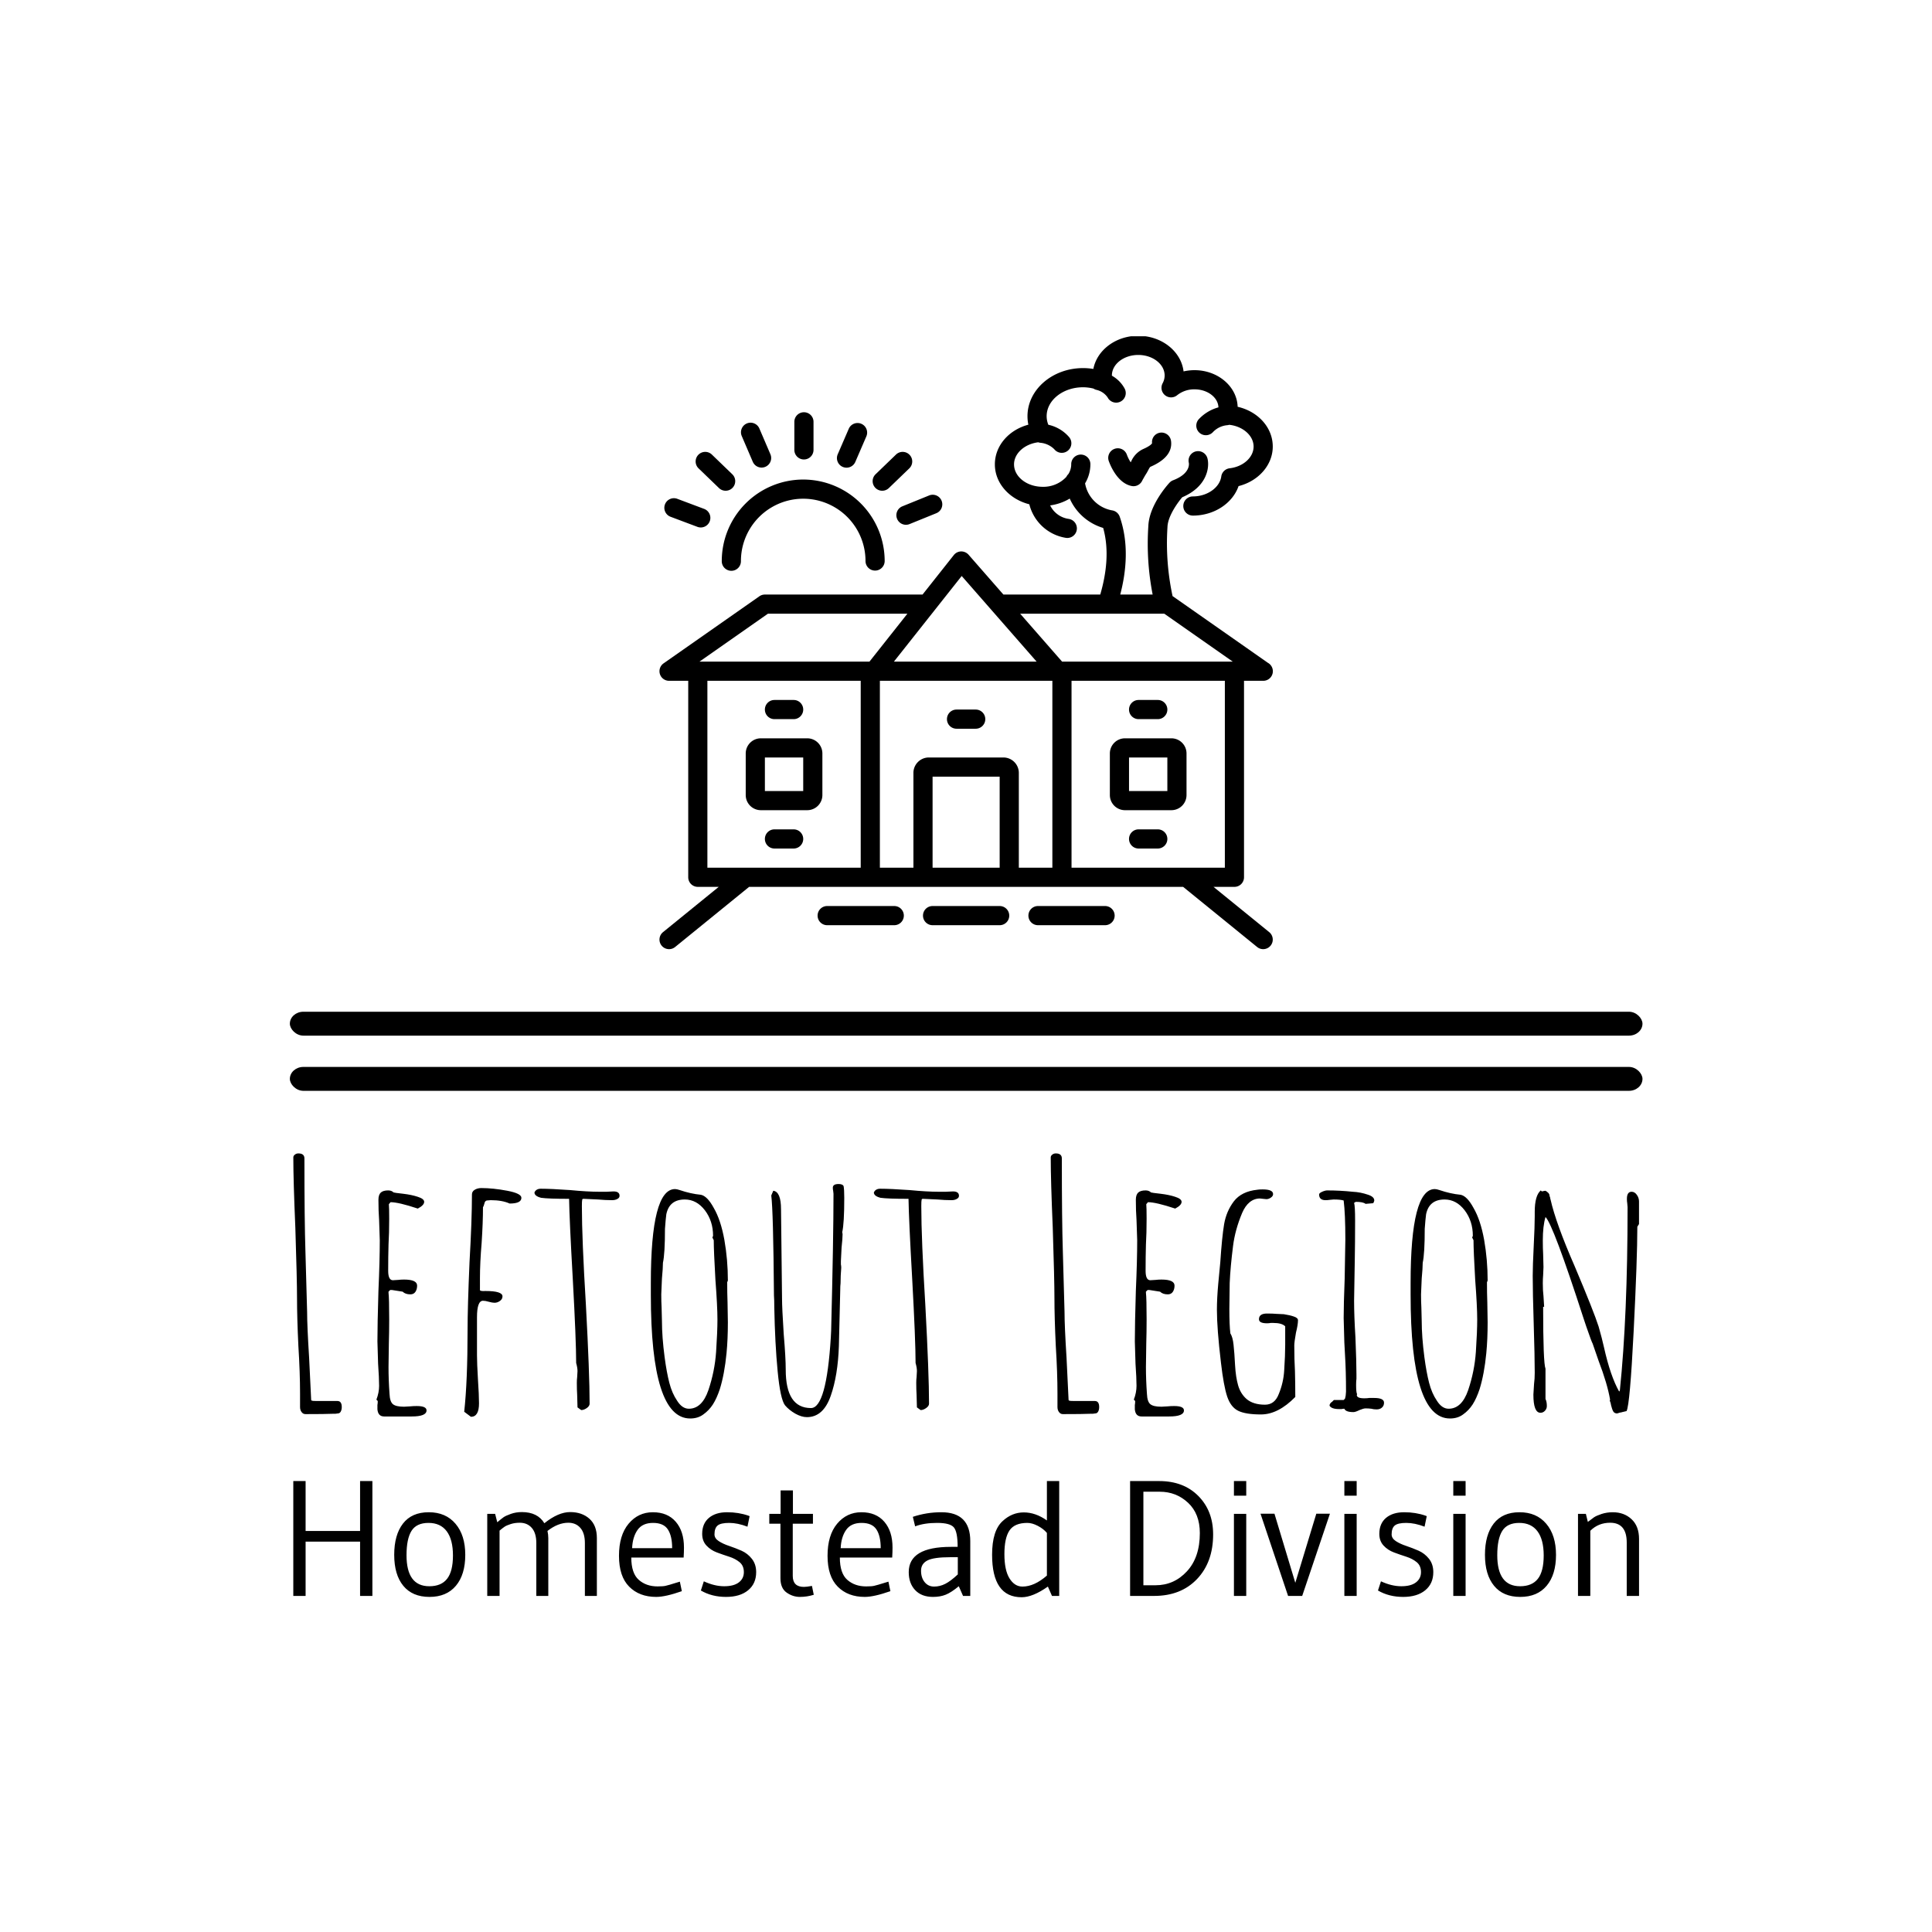 <svg xmlns="http://www.w3.org/2000/svg" version="1.1" xmlns:xlink="http://www.w3.org/1999/xlink" xmlns:svgjs="http://svgjs.dev/svgjs" width="1000" height="1000" viewBox="0 0 1000 1000"><rect width="1000" height="1000" fill="#ffffff"></rect><g transform="matrix(0.7,0,0,0.7,150.086,174.064)"><svg viewBox="0 0 265 247" data-background-color="#1f0f53" preserveAspectRatio="xMidYMid meet" height="932" width="1000" xmlns="http://www.w3.org/2000/svg" xmlns:xlink="http://www.w3.org/1999/xlink"><g id="tight-bounds" transform="matrix(1,0,0,1,-0.032,-0.1)"><svg viewBox="0 0 265.065 247.2" height="247.2" width="265.065"><g><svg viewBox="0 0 397.498 370.707" height="247.2" width="265.065"><g><rect width="397.498" height="7.025" x="0" y="198.643" fill="#000000" opacity="1" stroke-width="0" stroke="transparent" fill-opacity="1" class="rect-o$-0" data-fill-palette-color="primary" rx="1%" id="o$-0" data-palette-color="#ffdb99"></rect></g><g><rect width="397.498" height="7.025" x="0" y="214.863" fill="#000000" opacity="1" stroke-width="0" stroke="transparent" fill-opacity="1" class="rect-o$-1" data-fill-palette-color="primary" rx="1%" id="o$-1" data-palette-color="#ffdb99"></rect></g><g transform="matrix(1,0,0,1,0.989,240.278)"><svg viewBox="0 0 395.52 130.429" height="130.429" width="395.52"><g id="textblocktransform"><svg viewBox="0 0 395.52 130.429" height="130.429" width="395.52" id="textblock"><g><svg viewBox="0 0 395.52 77.898" height="77.898" width="395.52"><g transform="matrix(1,0,0,1,0,0)"><svg width="395.52" viewBox="3.4 -38.45 200.02 39.4" height="77.898" data-palette-color="#ffdb99"><path d="M5.2 0.3Q4.85 0.3 4.63 0 4.4-0.3 4.4-0.75L4.4-0.75 4.4-1.55 4.4-2.75Q4.4-5.9 4.15-9.85L4.15-9.85Q3.95-14.05 3.95-16.95L3.95-16.95Q3.95-19.65 3.7-27.4L3.7-27.4Q3.4-34.4 3.4-37.85L3.4-37.85Q3.4-38.1 3.63-38.27 3.85-38.45 4.15-38.45L4.15-38.45Q5.05-38.45 5.05-37.7L5.05-37.7Q5.05-28.45 5.2-23.85L5.2-23.85 5.45-14.9Q5.45-12.8 5.75-8.05L5.75-8.05 6.05-1.85Q6.05-1.7 6.2-1.7L6.2-1.7Q6.25-1.65 6.85-1.65L6.85-1.65 9.95-1.65Q10.6-1.65 10.6-0.75L10.6-0.75Q10.6-0.35 10.45-0.08 10.3 0.2 10 0.2L10 0.2 9.65 0.25 9.25 0.25Q8.2 0.3 5.2 0.3L5.2 0.3ZM16.9 0.65Q16 0.65 15.9-0.4L15.9-0.4 15.9-1.05Q15.95-1.3 15.95-1.65L15.95-1.65 15.75-1.85Q16.15-2.9 16.15-3.9L16.15-3.9Q16.15-5.05 16-7.2L16-7.2 15.9-10.5Q15.9-13 16.05-18L16.05-18Q16.25-22.45 16.25-25.55L16.25-25.55 16.15-28.55Q16.05-29.9 16.05-31.55L16.05-31.55Q16.05-32.3 16.4-32.63 16.75-32.95 17.5-32.95L17.5-32.95Q18-32.95 18.3-32.65L18.3-32.65Q18.4-32.6 19.75-32.45L19.75-32.45Q21-32.3 21.9-32L21.9-32Q22.85-31.7 22.85-31.25L22.85-31.25Q22.85-30.75 21.9-30.25L21.9-30.25Q19.05-31.2 17.85-31.2L17.85-31.2 17.6-30.9Q17.65-30.45 17.65-28.75L17.65-28.75Q17.65-26.6 17.55-24.9L17.55-24.9Q17.5-23.15 17.5-21L17.5-21Q17.5-19.6 18.2-19.6L18.2-19.6 19-19.65Q19.4-19.7 19.85-19.7L19.85-19.7Q21.8-19.7 21.8-18.8L21.8-18.8Q21.8-18.25 21.55-17.88 21.3-17.5 20.8-17.5L20.8-17.5Q20.05-17.5 19.65-17.9L19.65-17.9 18.05-18.15 17.8-18.15 17.55-17.9 17.55-17.75Q17.65-16.9 17.65-13.8L17.65-13.8Q17.65-11.85 17.6-10.25L17.6-10.25 17.55-6.7Q17.55-4.75 17.7-2.7L17.7-2.7Q17.75-1.55 18.2-1.18 18.65-0.8 19.85-0.8L19.85-0.8 20.75-0.85Q21.2-0.9 21.75-0.9L21.75-0.9Q23.2-0.9 23.2-0.25L23.2-0.25Q23.2 0.65 21 0.65L21 0.65 16.9 0.65ZM29.8 0.7L28.8-0.05Q29.3-4.6 29.3-12.2L29.3-12.2Q29.3-15.55 29.59-22.3L29.59-22.3Q29.95-28.55 29.95-32.35L29.95-32.35Q29.95-32.8 30.37-33.05 30.8-33.3 31.34-33.3L31.34-33.3Q33.09-33.3 35.2-32.9 37.3-32.5 37.3-31.85L37.3-31.85Q37.3-31 35.55-31L35.55-31Q34.45-31.5 32.74-31.5L32.74-31.5 32.14-31.45Q32-31.4 31.92-31.3 31.84-31.2 31.8-31L31.8-31Q31.7-30.6 31.59-30.45L31.59-30.45Q31.59-28.2 31.39-25.15L31.39-25.15Q31.14-22.2 31.14-19.9L31.14-19.9 31.14-18.15Q31.14-17.95 31.95-18L31.95-18Q34.49-18 34.49-17.2L34.49-17.2Q34.49-16.8 34.12-16.53 33.74-16.25 33.3-16.25L33.3-16.25Q32.99-16.25 32.45-16.4L32.45-16.4Q31.95-16.55 31.59-16.55L31.59-16.55Q30.7-16.55 30.7-14.1L30.7-14.1 30.7-8.45Q30.7-7.25 30.84-4.9L30.84-4.9Q31-2.5 31-1.3L31-1.3Q31 0.7 29.8 0.7L29.8 0.7ZM46.19-0.3L45.64-0.7 45.59-2.55Q45.54-3.35 45.54-4.35L45.54-4.35Q45.54-4.85 45.59-5.2L45.59-5.2 45.64-6.1Q45.64-6.6 45.44-7.3L45.44-7.3Q45.44-10.65 44.94-19.75L44.94-19.75Q44.44-28.55 44.39-31.7L44.39-31.7Q41.29-31.7 40.24-31.85L40.24-31.85Q39.24-32.1 39.24-32.65L39.24-32.65Q39.49-33.2 40.19-33.2L40.19-33.2Q41.69-33.2 44.54-33L44.54-33Q47.14-32.75 48.89-32.75L48.89-32.75 49.94-32.75 50.99-32.8Q51.89-32.8 51.89-32.15L51.89-32.15Q51.89-31.85 51.57-31.68 51.24-31.5 50.79-31.5L50.79-31.5Q49.79-31.5 48.69-31.6L48.69-31.6 46.54-31.7Q46.34-31.7 46.34-31.55L46.34-31.55Q46.29-31.4 46.29-30.6L46.29-30.6Q46.29-25.75 46.89-15.9L46.89-15.9Q47.44-5.7 47.44-1.25L47.44-1.25Q47.44-0.9 47.02-0.6 46.59-0.3 46.19-0.3L46.19-0.3ZM62.39 0.95Q56.54 0.95 56.54-17.45L56.54-17.45 56.54-19.2Q56.54-33.15 60.14-33.15L60.14-33.15Q60.39-33.15 60.84-33L60.84-33Q62.44-32.45 63.99-32.3L63.99-32.3Q64.94-32.1 65.89-30.35L65.89-30.35Q66.94-28.55 67.47-25.6 67.99-22.65 67.99-19.55L67.99-19.55 67.89-19.3Q67.89-17.65 67.94-16.35L67.94-16.35 67.99-13.35Q67.99-10.8 67.79-8.75L67.79-8.75Q67.49-5.65 66.79-3.4L66.79-3.4Q66.34-2.05 65.77-1.15 65.19-0.25 64.34 0.35L64.34 0.35Q63.54 0.95 62.39 0.95L62.39 0.95ZM62.19-0.5Q64.14-0.5 65.09-3.25L65.09-3.25Q66.04-6.05 66.24-8.95L66.24-8.95Q66.44-11.95 66.44-13.75L66.44-13.75Q66.44-15.75 66.14-19.65L66.14-19.65Q65.89-24 65.89-25.55L65.89-25.55 65.69-25.95 65.79-26.2Q65.79-28.4 64.57-30 63.34-31.6 61.59-31.6L61.59-31.6Q59.29-31.6 58.84-29.4L58.84-29.4Q58.74-28.65 58.64-27.25L58.64-27.25Q58.64-23.55 58.34-22.2L58.34-22.2Q58.34-21.45 58.19-19.85L58.19-19.85 58.09-17.5Q58.09-16.4 58.14-15.55L58.14-15.55 58.19-13.55Q58.19-11.2 58.59-8.15L58.59-8.15Q58.89-5.9 59.29-4.35 59.69-2.8 60.44-1.7L60.44-1.7Q61.19-0.5 62.19-0.5L62.19-0.5ZM79.74 0.75Q78.94 0.75 78.01 0.23 77.09-0.3 76.49-1L76.49-1Q75.79-1.9 75.39-6.05 74.99-10.2 74.89-15.55L74.89-15.55Q74.89-16.75 74.84-17.35L74.84-17.35Q74.74-29.9 74.44-32.2L74.44-32.2 74.74-32.9Q75.89-32.75 75.89-30.15L75.89-30.15 76.04-16.9Q76.04-15.5 76.29-11.6L76.29-11.6Q76.59-8.1 76.59-6.3L76.59-6.3Q76.59-0.6 80.34-0.6L80.34-0.6Q82.64-0.6 83.29-11.1L83.29-11.1 83.34-12.1Q83.69-25.85 83.69-32.45L83.69-32.45 83.64-32.9Q83.59-33.1 83.59-33.35L83.59-33.35Q83.59-33.9 84.44-33.9L84.44-33.9Q85.04-33.9 85.19-33.6L85.19-33.6Q85.29-33.1 85.29-31.85L85.29-31.85Q85.29-28.05 84.99-26.75L84.99-26.75 85.04-26.45Q85.04-25.8 84.89-24.45L84.89-24.45 84.79-22.45 84.79-21.95Q84.84-21.75 84.84-21.45L84.84-21.45Q84.74-20.25 84.74-19.15L84.74-19.15Q84.69-18.8 84.69-18.05L84.69-18.05Q84.59-13.3 84.49-9.8L84.49-9.8Q84.34-5.45 83.29-2.45L83.29-2.45Q82.19 0.75 79.74 0.75L79.74 0.75ZM96.64-0.3L96.09-0.7 96.04-2.55Q95.99-3.35 95.99-4.35L95.99-4.35Q95.99-4.85 96.04-5.2L96.04-5.2 96.09-6.1Q96.09-6.6 95.89-7.3L95.89-7.3Q95.89-10.65 95.39-19.75L95.39-19.75Q94.89-28.55 94.84-31.7L94.84-31.7Q91.74-31.7 90.69-31.85L90.69-31.85Q89.69-32.1 89.69-32.65L89.69-32.65Q89.94-33.2 90.64-33.2L90.64-33.2Q92.14-33.2 94.99-33L94.99-33Q97.59-32.75 99.34-32.75L99.34-32.75 100.39-32.75 101.44-32.8Q102.34-32.8 102.34-32.15L102.34-32.15Q102.34-31.85 102.01-31.68 101.69-31.5 101.24-31.5L101.24-31.5Q100.24-31.5 99.14-31.6L99.14-31.6 96.99-31.7Q96.79-31.7 96.79-31.55L96.79-31.55Q96.74-31.4 96.74-30.6L96.74-30.6Q96.74-25.75 97.34-15.9L97.34-15.9Q97.89-5.7 97.89-1.25L97.89-1.25Q97.89-0.9 97.46-0.6 97.04-0.3 96.64-0.3L96.64-0.3ZM117.78 0.3Q117.43 0.3 117.21 0 116.98-0.3 116.98-0.75L116.98-0.75 116.98-1.55 116.98-2.75Q116.98-5.9 116.73-9.85L116.73-9.85Q116.53-14.05 116.53-16.95L116.53-16.95Q116.53-19.65 116.28-27.4L116.28-27.4Q115.98-34.4 115.98-37.85L115.98-37.85Q115.98-38.1 116.21-38.27 116.43-38.45 116.73-38.45L116.73-38.45Q117.63-38.45 117.63-37.7L117.63-37.7Q117.63-28.45 117.78-23.85L117.78-23.85 118.03-14.9Q118.03-12.8 118.33-8.05L118.33-8.05 118.63-1.85Q118.63-1.7 118.78-1.7L118.78-1.7Q118.83-1.65 119.43-1.65L119.43-1.65 122.53-1.65Q123.18-1.65 123.18-0.75L123.18-0.75Q123.18-0.35 123.03-0.08 122.88 0.2 122.58 0.2L122.58 0.2 122.23 0.25 121.83 0.25Q120.78 0.3 117.78 0.3L117.78 0.3ZM129.48 0.65Q128.58 0.65 128.48-0.4L128.48-0.4 128.48-1.05Q128.53-1.3 128.53-1.65L128.53-1.65 128.33-1.85Q128.73-2.9 128.73-3.9L128.73-3.9Q128.73-5.05 128.58-7.2L128.58-7.2 128.48-10.5Q128.48-13 128.63-18L128.63-18Q128.83-22.45 128.83-25.55L128.83-25.55 128.73-28.55Q128.63-29.9 128.63-31.55L128.63-31.55Q128.63-32.3 128.98-32.63 129.33-32.95 130.08-32.95L130.08-32.95Q130.58-32.95 130.88-32.65L130.88-32.65Q130.98-32.6 132.33-32.45L132.33-32.45Q133.58-32.3 134.48-32L134.48-32Q135.43-31.7 135.43-31.25L135.43-31.25Q135.43-30.75 134.48-30.25L134.48-30.25Q131.63-31.2 130.43-31.2L130.43-31.2 130.18-30.9Q130.23-30.45 130.23-28.75L130.23-28.75Q130.23-26.6 130.13-24.9L130.13-24.9Q130.08-23.15 130.08-21L130.08-21Q130.08-19.6 130.78-19.6L130.78-19.6 131.58-19.65Q131.98-19.7 132.43-19.7L132.43-19.7Q134.38-19.7 134.38-18.8L134.38-18.8Q134.38-18.25 134.13-17.88 133.88-17.5 133.38-17.5L133.38-17.5Q132.63-17.5 132.23-17.9L132.23-17.9 130.63-18.15 130.38-18.15 130.13-17.9 130.13-17.75Q130.23-16.9 130.23-13.8L130.23-13.8Q130.23-11.85 130.18-10.25L130.18-10.25 130.13-6.7Q130.13-4.75 130.28-2.7L130.28-2.7Q130.33-1.55 130.78-1.18 131.23-0.8 132.43-0.8L132.43-0.8 133.33-0.85Q133.78-0.9 134.33-0.9L134.33-0.9Q135.78-0.9 135.78-0.25L135.78-0.25Q135.78 0.65 133.58 0.65L133.58 0.65 129.48 0.65ZM147.23 0.35Q144.93 0.35 143.83-0.2 142.73-0.75 142.2-2.33 141.68-3.9 141.28-7.35L141.28-7.35Q140.68-12.4 140.68-15.2L140.68-15.2Q140.68-16.9 140.88-19.1L140.88-19.1 141.18-22.25Q141.43-26 141.75-27.93 142.08-29.85 143.2-31.33 144.33-32.8 146.68-33.05L146.68-33.05Q146.93-33.1 147.48-33.1L147.48-33.1Q149.03-33.1 149.03-32.4L149.03-32.4Q149.03-32.1 148.7-31.88 148.38-31.65 148.03-31.65L148.03-31.65 147.53-31.7 147.08-31.75Q146.23-31.75 145.55-31.2 144.88-30.65 144.43-29.6L144.43-29.6Q143.38-27.1 143.08-24.7L143.08-24.7Q142.68-21.55 142.58-19.2L142.58-19.2 142.53-15.35Q142.53-12.9 142.68-11.7L142.68-11.7Q143.03-11.15 143.15-10.03 143.28-8.9 143.38-6.95L143.38-6.95Q143.48-5.2 143.83-3.98 144.18-2.75 145.08-1.95L145.08-1.95Q146.08-1.1 147.83-1.1L147.83-1.1Q149.28-1.1 149.88-2.7L149.88-2.7Q150.58-4.4 150.68-6.2L150.68-6.2Q150.83-8.45 150.83-10L150.83-10 150.83-12.75Q150.33-13.25 149.08-13.25L149.08-13.25 148.68-13.25Q148.43-13.2 148.13-13.2L148.13-13.2Q146.93-13.2 146.93-13.8L146.93-13.8Q146.93-14.65 148.13-14.65L148.13-14.65Q148.98-14.65 149.53-14.6L149.53-14.6 150.63-14.55Q151.58-14.4 152.13-14.2L152.13-14.2Q152.73-14 152.73-13.65L152.73-13.65Q152.73-13 152.43-11.8L152.43-11.8Q152.18-10.4 152.18-9.9L152.18-9.9Q152.18-7.8 152.28-6.1L152.28-6.1Q152.33-4.35 152.33-2.25L152.33-2.25Q149.78 0.35 147.23 0.35L147.23 0.35ZM160.97 0Q159.82 0 159.62-0.5L159.62-0.5Q159.37-0.5 159.22-0.45L159.22-0.45 158.82-0.45Q157.72-0.45 157.42-0.95L157.42-0.95Q157.42-1.3 157.82-1.55L157.82-1.55 158.07-1.8 159.52-1.8 159.72-2 159.82-2.45 159.87-3.05Q159.87-6.1 159.72-8.5L159.72-8.5 159.62-10.35 159.52-14Q159.52-15.95 159.67-19.85L159.67-19.85 159.77-25.65Q159.77-29.45 159.52-31.45L159.52-31.45Q159.07-31.6 158.02-31.6L158.02-31.6 157.47-31.55Q157.17-31.5 156.82-31.5L156.82-31.5Q155.87-31.5 155.87-32.35L155.87-32.35Q155.87-32.55 156.32-32.75 156.77-32.95 157.07-32.95L157.07-32.95Q158.97-32.95 160.87-32.75L160.87-32.75Q162.02-32.7 163.17-32.3L163.17-32.3Q164.07-32 164.07-31.45L164.07-31.45Q164.07-31.35 163.92-31.05L163.92-31.05 162.77-30.95Q162.42-31.25 161.32-31.25L161.32-31.25 161.07-31.1Q161.22-30.65 161.22-28.45L161.22-28.45Q161.22-25.15 161.17-22.5L161.17-22.5 161.07-16.55Q161.07-14.3 161.27-11.1L161.27-11.1Q161.42-7.45 161.42-5.6L161.42-5.6 161.42-4.95Q161.37-4.6 161.37-4.05L161.37-4.05Q161.37-2.9 161.52-2.65L161.52-2.65 161.47-2.55Q161.47-2.05 162.57-2.05L162.57-2.05Q163.02-2.05 163.32-2.1L163.32-2.1 164.07-2.1Q165.52-2.1 165.52-1.4L165.52-1.4Q165.52-0.95 165.22-0.68 164.92-0.4 164.42-0.4L164.42-0.4Q163.97-0.4 163.62-0.5L163.62-0.5Q163.22-0.55 162.77-0.55L162.77-0.55Q162.47-0.55 161.87-0.3L161.87-0.3Q161.27 0 160.97 0L160.97 0ZM175.32 0.95Q169.47 0.95 169.47-17.45L169.47-17.45 169.47-19.2Q169.47-33.15 173.07-33.15L173.07-33.15Q173.32-33.15 173.77-33L173.77-33Q175.37-32.45 176.92-32.3L176.92-32.3Q177.87-32.1 178.82-30.35L178.82-30.35Q179.87-28.55 180.4-25.6 180.92-22.65 180.92-19.55L180.92-19.55 180.82-19.3Q180.82-17.65 180.87-16.35L180.87-16.35 180.92-13.35Q180.92-10.8 180.72-8.75L180.72-8.75Q180.42-5.65 179.72-3.4L179.72-3.4Q179.27-2.05 178.7-1.15 178.12-0.25 177.27 0.35L177.27 0.35Q176.47 0.95 175.32 0.95L175.32 0.95ZM175.12-0.5Q177.07-0.5 178.02-3.25L178.02-3.25Q178.97-6.05 179.17-8.95L179.17-8.95Q179.37-11.95 179.37-13.75L179.37-13.75Q179.37-15.75 179.07-19.65L179.07-19.65Q178.82-24 178.82-25.55L178.82-25.55 178.62-25.95 178.72-26.2Q178.72-28.4 177.5-30 176.27-31.6 174.52-31.6L174.52-31.6Q172.22-31.6 171.77-29.4L171.77-29.4Q171.67-28.65 171.57-27.25L171.57-27.25Q171.57-23.55 171.27-22.2L171.27-22.2Q171.27-21.45 171.12-19.85L171.12-19.85 171.02-17.5Q171.02-16.4 171.07-15.55L171.07-15.55 171.12-13.55Q171.12-11.2 171.52-8.15L171.52-8.15Q171.82-5.9 172.22-4.35 172.62-2.8 173.37-1.7L173.37-1.7Q174.12-0.5 175.12-0.5L175.12-0.5ZM200.17 0.2Q199.77 0.2 199.59-0.1 199.42-0.4 199.27-1L199.27-1Q199.22-1.4 199.07-1.7L199.07-1.7 199.12-1.85Q198.72-4.2 197.42-7.6L197.42-7.6 196.52-10.2Q196.42-10.3 195.57-12.75L195.57-12.75 195.17-13.95Q190.67-27.85 189.52-29L189.52-29Q189.12-27.65 189.12-25.5L189.12-25.5Q189.12-24.35 189.17-23.5L189.17-23.5 189.22-21.55 189.17-20.35Q189.12-19.8 189.12-19.15L189.12-19.15Q189.12-18.05 189.22-17.25L189.22-17.25Q189.32-15.65 189.32-15.65L189.32-15.65 189.17-15.65Q189.17-7.3 189.52-6.45L189.52-6.45 189.52-1.95Q189.72-1.55 189.72-0.9L189.72-0.9Q189.72-0.5 189.44-0.2 189.17 0.1 188.77 0.1L188.77 0.1Q187.72 0.1 187.72-2.6L187.72-2.6 187.82-4.2Q187.92-4.95 187.92-5.85L187.92-5.85Q187.92-8.25 187.77-13.05L187.77-13.05Q187.62-17.85 187.62-20.25L187.62-20.25Q187.62-21.7 187.77-24.7L187.77-24.7Q187.92-27.65 187.92-29.1L187.92-29.1 187.92-29.75Q187.92-32.2 188.82-32.95L188.82-32.95 188.97-32.8 189.47-32.9Q189.67-32.85 189.92-32.6L189.92-32.6Q190.12-32.4 190.12-32.15L190.12-32.15 190.22-31.85Q190.22-31.75 190.24-31.68 190.27-31.6 190.27-31.6L190.27-31.6Q191.07-28.05 193.87-21.65L193.87-21.65Q196.72-14.9 197.42-12.7L197.42-12.7Q197.92-10.95 198.22-9.6L198.22-9.6Q199.17-5.35 200.47-3.05L200.47-3.05 200.57-3.2Q201.72-14.3 201.72-30.45L201.72-30.45 201.67-31.05Q201.62-31.3 201.62-31.7L201.62-31.7Q201.62-32.75 202.32-32.75L202.32-32.75Q202.77-32.75 203.09-32.3 203.42-31.85 203.42-31.3L203.42-31.3 203.42-27.95 203.17-27.55Q203.17-22.8 202.62-11.95 202.07-1.1 201.57-0.15L201.57-0.15 200.72 0.05 200.72 0.1 200.67 0.05 200.17 0.2Z" opacity="1" transform="matrix(1,0,0,1,0,0)" fill="#000000" class="undefined-text-0" data-fill-palette-color="primary" id="text-0"></path></svg></g></svg></g><g transform="matrix(1,0,0,1,0,96.288)"><svg viewBox="0 0 395.52 34.141" height="34.141" width="395.52"><g transform="matrix(1,0,0,1,0,0)"><svg width="395.52" viewBox="4.55 -35 410.06 35.4" height="34.141" data-palette-color="#ff5db2"><path d="M28.65-35L28.65 0 24.9 0 24.9-16.55 8.3-16.55 8.3 0 4.55 0 4.55-35 8.3-35 8.3-19.8 24.9-19.8 24.9-35 28.65-35ZM53.2-12.33Q53.2-17.15 51.3-19.7 49.4-22.25 45.75-22.25 42.1-22.25 40.57-19.83 39.05-17.4 39.05-12.4L39.05-12.4Q39.05-2.95 46-2.95L46-2.95Q49.65-2.95 51.42-5.23 53.2-7.5 53.2-12.33ZM54.1-3.1Q51.25 0.3 46.05 0.3 40.85 0.3 38.07-3.08 35.3-6.45 35.3-12.53 35.3-18.6 37.97-22.05 40.65-25.5 45.82-25.5 51-25.5 53.97-22 56.95-18.5 56.95-12.5 56.95-6.5 54.1-3.1ZM74.2-25.55L74.2-25.55Q79-25.55 81.05-22.15L81.05-22.15Q85.3-25.55 88.9-25.55 92.5-25.55 94.77-23.53 97.05-21.5 97.05-17.65L97.05-17.65 97.05 0 93.4 0 93.4-16.1Q93.4-19.15 92.02-20.73 90.65-22.3 88.35-22.3L88.35-22.3Q85.2-22.3 82-19.8L82-19.8Q82.25-18.7 82.25-17.65L82.25-17.65 82.25 0 78.6 0 78.6-16.1Q78.6-19.15 77.22-20.73 75.85-22.3 73.55-22.3L73.55-22.3Q72.05-22.3 70.8-21.9 69.55-21.5 68.95-21.1 68.35-20.7 67.4-19.9L67.4-19.9 67.4 0 63.65 0 63.65-25 66.05-25 66.7-22.45Q67.95-23.5 68.62-23.98 69.3-24.45 70.85-25 72.4-25.55 74.2-25.55ZM123.49-11.7L123.49-11.7 107.54-11.7Q107.54-6.9 109.82-4.9 112.09-2.9 115.54-2.9L115.54-2.9Q117.29-2.9 117.99-3.08 118.69-3.25 119.32-3.43 119.94-3.6 120.19-3.7L120.19-3.7Q121.44-4.05 122.34-4.35L122.34-4.35 122.94-1.45Q117.94 0.3 115.14 0.3L115.14 0.3Q109.99 0.3 106.89-2.83 103.79-5.95 103.79-12.23 103.79-18.5 106.72-22 109.64-25.5 114.12-25.5 118.59-25.5 121.09-22.6 123.59-19.7 123.59-14.75L123.59-14.75Q123.59-13.4 123.49-11.7ZM107.79-14.55L107.79-14.55 119.99-14.55Q119.99-18.25 118.69-20.25 117.39-22.25 114.17-22.25 110.94-22.25 109.44-20.1 107.94-17.95 107.79-14.55ZM128.74-1.65L129.64-4.45Q132.89-2.95 135.84-2.95 138.79-2.95 140.32-4.13 141.84-5.3 141.84-7.25 141.84-9.2 140.54-10.28 139.24-11.35 137.37-11.95 135.49-12.55 133.62-13.25 131.74-13.95 130.44-15.35 129.14-16.75 129.14-18.9L129.14-18.9Q129.14-22.05 131.19-23.78 133.24-25.5 136.74-25.5 140.24-25.5 143.24-24.45L143.24-24.45 143.59-24.3 142.94-21.1Q139.94-22.25 137.37-22.25 134.79-22.25 133.84-21.45 132.89-20.65 132.89-18.75L132.89-18.75Q132.89-17.55 134.19-16.7 135.49-15.85 137.37-15.23 139.24-14.6 141.12-13.78 142.99-12.95 144.29-11.3 145.59-9.65 145.59-7.25L145.59-7.25Q145.59-3.75 143.14-1.73 140.69 0.3 136.39 0.3 132.09 0.3 128.74-1.65L128.74-1.65ZM152.99-5.4L152.99-5.4 152.99-22 149.59-22 149.59-25 153.04-25 153.04-32.15 156.79-32.15 156.79-25 162.89-25 162.89-22 156.74-22 156.74-6.1Q156.74-2.75 160.14-2.75L160.14-2.75Q160.94-2.75 162.59-3.05L162.59-3.05 163.14-0.35Q161.09 0.3 158.91 0.3 156.74 0.3 154.86-1.03 152.99-2.35 152.99-5.4ZM187.04-11.7L187.04-11.7 171.09-11.7Q171.09-6.9 173.36-4.9 175.64-2.9 179.09-2.9L179.09-2.9Q180.84-2.9 181.54-3.08 182.24-3.25 182.86-3.43 183.49-3.6 183.74-3.7L183.74-3.7Q184.99-4.05 185.89-4.35L185.89-4.35 186.49-1.45Q181.49 0.3 178.69 0.3L178.69 0.3Q173.54 0.3 170.44-2.83 167.34-5.95 167.34-12.23 167.34-18.5 170.26-22 173.19-25.5 177.66-25.5 182.14-25.5 184.64-22.6 187.14-19.7 187.14-14.75L187.14-14.75Q187.14-13.4 187.04-11.7ZM171.34-14.55L171.34-14.55 183.54-14.55Q183.54-18.25 182.24-20.25 180.94-22.25 177.71-22.25 174.49-22.25 172.99-20.1 171.49-17.95 171.34-14.55ZM204.93-14.95L204.93-14.95 206.98-14.95Q206.98-19.5 205.83-20.88 204.68-22.25 200.73-22.25 196.78-22.25 194.03-21.2L194.03-21.2 193.33-24.1Q197.53-25.5 202.03-25.5L202.03-25.5Q210.83-25.5 210.83-16.7L210.83-16.7 210.83 0 208.63 0 207.33-2.95Q205.03-1.05 203.36-0.38 201.68 0.3 199.48 0.3L199.48 0.3Q195.98 0.3 194.03-1.78 192.08-3.85 192.08-7.25L192.08-7.25Q192.08-14.95 204.93-14.95ZM207.03-6.55L207.03-11.8 204.78-11.8Q199.68-11.8 197.76-10.8 195.83-9.8 195.83-7.68 195.83-5.55 196.93-4.2 198.03-2.85 199.81-2.85 201.58-2.85 203.21-3.68 204.83-4.5 207.03-6.55L207.03-6.55ZM234.18-23L234.18-35 237.93-35 237.93 0 235.73 0 234.48-2.85Q229.88 0.4 226.48 0.4L226.48 0.4Q217.48 0.4 217.48-12.55L217.48-12.55Q217.48-19.9 220.68-22.8L220.68-22.8Q223.53-25.45 227.13-25.45 230.73-25.45 234.18-23L234.18-23ZM234.18-6.2L234.18-6.2 234.18-19.2Q233.13-20.45 231.41-21.35 229.68-22.25 228.23-22.25L228.23-22.25Q224.33-22.25 222.78-19.95 221.23-17.65 221.23-12.75 221.23-7.85 222.78-5.35 224.33-2.85 226.73-2.85L226.73-2.85Q230.33-2.85 234.18-6.2ZM284.83-18.75L284.83-18.75Q284.83-10.3 279.93-5.15 275.03 0 266.83 0L266.83 0 259.53 0 259.53-35 268.38-35Q275.83-35 280.33-30.45 284.83-25.9 284.83-18.75ZM280.78-19.15L280.78-19.15Q280.78-25.05 277.18-28.4 273.58-31.75 268.58-31.75L268.58-31.75 263.58-31.75 263.58-3.25 267.28-3.25Q272.93-3.25 276.85-7.5 280.78-11.75 280.78-19.15ZM294.92 0L291.17 0 291.17-25 294.92-25 294.92 0ZM291.17-35L294.92-35 294.92-30.55 291.17-30.55 291.17-35ZM316.27-25.05L320.42-25.05 311.97 0 307.67 0 299.27-25.05 303.52-25.05 309.87-4 316.27-25.05ZM328.57 0L324.82 0 324.82-25 328.57-25 328.57 0ZM324.82-35L328.57-35 328.57-30.55 324.82-30.55 324.82-35ZM335.06-1.65L335.97-4.45Q339.22-2.95 342.17-2.95 345.12-2.95 346.64-4.13 348.17-5.3 348.17-7.25 348.17-9.2 346.87-10.28 345.56-11.35 343.69-11.95 341.81-12.55 339.94-13.25 338.06-13.95 336.76-15.35 335.47-16.75 335.47-18.9L335.47-18.9Q335.47-22.05 337.51-23.78 339.56-25.5 343.06-25.5 346.56-25.5 349.56-24.45L349.56-24.45 349.92-24.3 349.26-21.1Q346.26-22.25 343.69-22.25 341.12-22.25 340.17-21.45 339.22-20.65 339.22-18.75L339.22-18.75Q339.22-17.55 340.51-16.7 341.81-15.85 343.69-15.23 345.56-14.6 347.44-13.78 349.31-12.95 350.62-11.3 351.92-9.65 351.92-7.25L351.92-7.25Q351.92-3.75 349.47-1.73 347.01 0.3 342.72 0.3 338.42 0.3 335.06-1.65L335.06-1.65ZM361.76 0L358.01 0 358.01-25 361.76-25 361.76 0ZM358.01-35L361.76-35 361.76-30.55 358.01-30.55 358.01-35ZM385.56-12.33Q385.56-17.15 383.66-19.7 381.76-22.25 378.11-22.25 374.46-22.25 372.94-19.83 371.41-17.4 371.41-12.4L371.41-12.4Q371.41-2.95 378.36-2.95L378.36-2.95Q382.01-2.95 383.79-5.23 385.56-7.5 385.56-12.33ZM386.46-3.1Q383.61 0.3 378.41 0.3 373.21 0.3 370.44-3.08 367.66-6.45 367.66-12.53 367.66-18.6 370.33-22.05 373.01-25.5 378.19-25.5 383.36-25.5 386.33-22 389.31-18.5 389.31-12.5 389.31-6.5 386.46-3.1ZM399.76-19.85L399.76-19.85 399.76 0 396.01 0 396.01-25 398.41-25 399.01-22.55Q400.16-23.45 400.88-23.95 401.61-24.45 403.21-24.98 404.81-25.5 406.61-25.5L406.61-25.5Q410.06-25.5 412.33-23.38 414.61-21.25 414.61-17.35L414.61-17.35 414.61 0 410.86 0 410.86-16.25Q410.86-22.3 405.81-22.3L405.81-22.3Q402.21-22.3 399.76-19.85Z" opacity="1" transform="matrix(1,0,0,1,0,0)" fill="#000000" class="undefined-text-1" data-fill-palette-color="secondary" id="text-1"></path></svg></g></svg></g></svg></g></svg></g><g transform="matrix(1,0,0,1,108.622,0)"><svg viewBox="0 0 180.254 180.253" height="180.253" width="180.254"><g><svg xmlns="http://www.w3.org/2000/svg" data-name="Layer 1" viewBox="-0 0 128 127.999" x="0" y="0" width="180.254" height="180.253" class="icon-icon-0" data-fill-palette-color="accent" id="icon-0"><path d="M100.918 23.645a5.014 5.014 0 0 0-2.467 2.54c-0.038 0.073-0.077 0.146-0.116 0.221a8.072 8.072 0 0 1-0.816-1.63 2 2 0 0 0-3.771 1.332c0.272 0.775 1.786 4.669 4.803 5.245a1.998 1.998 0 0 0 1.958-0.747 1.95 1.95 0 0 0 0.242-0.406c0.143-0.269 0.584-1.033 0.636-1.121a9.802 9.802 0 0 0 0.6-1.026c0.318-0.603 0.385-0.679 0.532-0.742 3.087-1.349 4.513-3.145 4.236-5.337a2.012 2.012 0 0 0-2.231-1.76 1.973 1.973 0 0 0-1.73 2.209C102.786 22.442 102.591 22.914 100.918 23.645Z" fill="#000000" data-fill-palette-color="accent"></path><path d="M65.99 78h-4a2 2 0 0 0 0 4h4a2 2 0 0 0 0-4Z" fill="#000000" data-fill-palette-color="accent"></path><path d="M30.796 84h-9.6a3.163 3.163 0 0 0-3.199 3.122v8.756A3.163 3.163 0 0 0 21.196 99h9.6a3.163 3.163 0 0 0 3.199-3.122V87.122A3.163 3.163 0 0 0 30.796 84Zm-0.801 11h-7.998V88h7.998Z" fill="#000000" data-fill-palette-color="accent"></path><path d="M23.996 80h4a2 2 0 0 0 0-4h-4a2 2 0 0 0 0 4Z" fill="#000000" data-fill-palette-color="accent"></path><path d="M27.996 103h-4a2 2 0 0 0 0 4h4a2 2 0 0 0 0-4Z" fill="#000000" data-fill-palette-color="accent"></path><path d="M97.185 99h9.599a3.163 3.163 0 0 0 3.199-3.122V87.122A3.163 3.163 0 0 0 106.784 84h-9.599a3.162 3.162 0 0 0-3.2 3.122v8.756A3.162 3.162 0 0 0 97.185 99Zm0.8-11h7.998v7h-7.998Z" fill="#000000" data-fill-palette-color="accent"></path><path d="M99.984 80h4a2 2 0 0 0 0-4h-4a2 2 0 0 0 0 4Z" fill="#000000" data-fill-palette-color="accent"></path><path d="M103.984 103h-4a2 2 0 0 0 0 4h4a2 2 0 0 0 0-4Z" fill="#000000" data-fill-palette-color="accent"></path><path d="M127.241 124.448L115.614 115h4.367a2 2 0 0 0 2-2V72h3.999A0.064 0.064 0 0 1 126 72a2.001 2.001 0 0 0 0.963-3.754l-19.833-13.885c-0.018-0.012-0.039-0.017-0.057-0.028A52.326 52.326 0 0 1 106.001 40.032c0.004-0.038 0.006-0.078 0.007-0.116 0.063-2.218 2.037-4.99 3.079-6.219 5.19-2.203 5.734-6.217 5.273-8.081a2.023 2.023 0 0 0-2.427-1.489 1.977 1.977 0 0 0-1.467 2.396c0.042 0.227 0.305 2.258-3.281 3.628a1.999 1.999 0 0 0-0.754 0.511c-0.438 0.474-4.262 4.732-4.418 9.082A55.366 55.366 0 0 0 102.914 54h-6.761c1.31-5.026 1.795-10.793-0.112-16.25a2 2 0 0 0-1.594-1.318 6.948 6.948 0 0 1-5.634-5.637 7.731 7.731 0 0 0 1.109-3.96 2 2 0 1 0-3.999 0 3.835 3.835 0 0 1-0.594 2.021 2.015 2.015 0 0 0-0.417 0.58A6.527 6.527 0 0 1 79.957 31.514c-3.291 0-5.969-2.099-5.969-4.679 0-2.297 2.204-4.254 5.041-4.609a2.006 2.006 0 0 0 0.476 0.102 4.725 4.725 0 0 1 2.877 1.34 2 2 0 1 0 3.14-2.478 7.947 7.947 0 0 0-4.375-2.622 4.774 4.774 0 0 1-0.353-1.784c0-3.331 3.406-6.04 7.592-6.04a9.134 9.134 0 0 1 2.178 0.271 1.984 1.984 0 0 0 0.623 0.27 3.882 3.882 0 0 1 2.34 1.589 2 2 0 1 0 3.551-1.842A6.768 6.768 0 0 0 94.415 8.332c0-0.014-0.005-0.027-0.005-0.042 0-2.366 2.469-4.29 5.502-4.29 3.035 0 5.505 1.924 5.505 4.29a3.409 3.409 0 0 1-0.421 1.622 2 2 0 0 0 3.033 2.488 5.698 5.698 0 0 1 3.627-1.224c2.71 0 4.912 1.679 4.988 3.762a8.725 8.725 0 0 0-4.157 2.534 1.996 1.996 0 0 0 1.531 3.277 2.015 2.015 0 0 0 1.512-0.681 4.664 4.664 0 0 1 2.908-1.405 2.001 2.001 0 0 0 0.454-0.087c2.852 0.304 5.09 2.258 5.089 4.541 0 2.251-2.149 4.2-4.999 4.534a2.001 2.001 0 0 0-1.746 1.705c-0.332 2.337-2.936 4.168-5.927 4.168a2 2 0 0 0 0 4c4.443 0 8.283-2.561 9.535-6.155 4.153-1.04 7.137-4.393 7.136-8.252 0-3.987-3.081-7.33-7.328-8.3-0.138-4.234-4.12-7.641-8.996-7.641a10.301 10.301 0 0 0-2.291 0.257C108.872 3.263 104.821 0 99.912 0 95.209 0 91.292 2.998 90.541 6.919a13.224 13.224 0 0 0-2.155-0.175c-6.392 0-11.591 4.504-11.591 10.04a8.647 8.647 0 0 0 0.182 1.769c-4.076 1.094-6.987 4.378-6.988 8.282 0 3.945 3.042 7.277 7.189 8.329a9.388 9.388 0 0 0 7.61 7.002 2.029 2.029 0 0 0 0.315 0.025 2 2 0 0 0 0.31-3.976 5.085 5.085 0 0 1-3.888-2.819 10.784 10.784 0 0 0 4.087-1.423 11.097 11.097 0 0 0 6.978 6.124c1.299 4.625 0.653 9.582-0.608 13.903H71.771l-7.276-8.317a2.059 2.059 0 0 0-1.554-0.683 2.002 2.002 0 0 0-1.519 0.759L54.898 54H21.997a1.998 1.998 0 0 0-1.146 0.361l-19.998 14A2 2 0 0 0 2 72H5.999v41a2 2 0 0 0 2 2h4.367L0.739 124.448a1.999 1.999 0 1 0 2.522 3.104L18.706 115h90.568l15.446 12.552a1.999 1.999 0 0 0 2.521-3.104ZM117.982 111H85.987V72h31.995Zm-60.991 0V92h13.998v19Zm14.833-23H56.156a3.221 3.221 0 0 0-3.164 3.272V111h-6.999V72h35.994v39h-6.999V91.272A3.221 3.221 0 0 0 71.824 88Zm33.529-30l14.284 10H84.019l-8.749-10Zm-42.286-7.875L78.705 68H48.918ZM22.627 58H51.732l-7.915 10H8.344ZM9.998 72H41.993v39H9.998Z" fill="#000000" data-fill-palette-color="accent"></path><path d="M70.989 119H56.991a2 2 0 0 0 0 4h13.998a2 2 0 0 0 0-4Z" fill="#000000" data-fill-palette-color="accent"></path><path d="M48.992 119H34.995a2 2 0 0 0 0 4h13.997a2 2 0 0 0 0-4Z" fill="#000000" data-fill-palette-color="accent"></path><path d="M92.985 119H78.988a2 2 0 0 0 0 4h13.997a2 2 0 0 0 0-4Z" fill="#000000" data-fill-palette-color="accent"></path><path d="M30.144 25.812a2 2 0 0 0 2-2V18a2 2 0 1 0-3.999 0v5.812A1.999 1.999 0 0 0 30.144 25.812Z" fill="#000000" data-fill-palette-color="accent"></path><path d="M12.418 31.778a2 2 0 0 0 2.777-2.879l-4.261-4.11a2 2 0 0 0-2.777 2.879Z" fill="#000000" data-fill-palette-color="accent"></path><path d="M46.482 32.337a1.992 1.992 0 0 0 1.388-0.56l4.263-4.109a2 2 0 1 0-2.776-2.88l-4.262 4.109a2 2 0 0 0 1.387 3.44Z" fill="#000000" data-fill-palette-color="accent"></path><path d="M19.472 26.294a1.999 1.999 0 1 0 3.674-1.578l-2.303-5.372A2 2 0 0 0 17.167 20.921Z" fill="#000000" data-fill-palette-color="accent"></path><path d="M38.238 27.36a1.998 1.998 0 0 0 2.63-1.041l2.319-5.365a2 2 0 0 0-3.67-1.588l-2.321 5.365A2 2 0 0 0 38.238 27.36Z" fill="#000000" data-fill-palette-color="accent"></path><path d="M49.582 38.193a1.998 1.998 0 0 0 2.605 1.101l5.556-2.256a2 2 0 1 0-1.504-3.706l-5.555 2.256A2.001 2.001 0 0 0 49.582 38.193Z" fill="#000000" data-fill-palette-color="accent"></path><path d="M2.297 37.762l5.617 2.11a2 2 0 0 0 1.406-3.746l-5.618-2.109a2 2 0 0 0-1.405 3.745Z" fill="#000000" data-fill-palette-color="accent"></path><path d="M29.995 30A17.018 17.018 0 0 0 12.998 47a2 2 0 1 0 3.999 0 12.998 12.998 0 1 1 25.996 0 2 2 0 1 0 4 0A17.018 17.018 0 0 0 29.995 30Z" fill="#000000" data-fill-palette-color="accent"></path></svg></g></svg></g><g></g></svg></g><defs></defs></svg><rect width="265.065" height="247.2" fill="none" stroke="none" visibility="hidden"></rect></g></svg></g></svg>